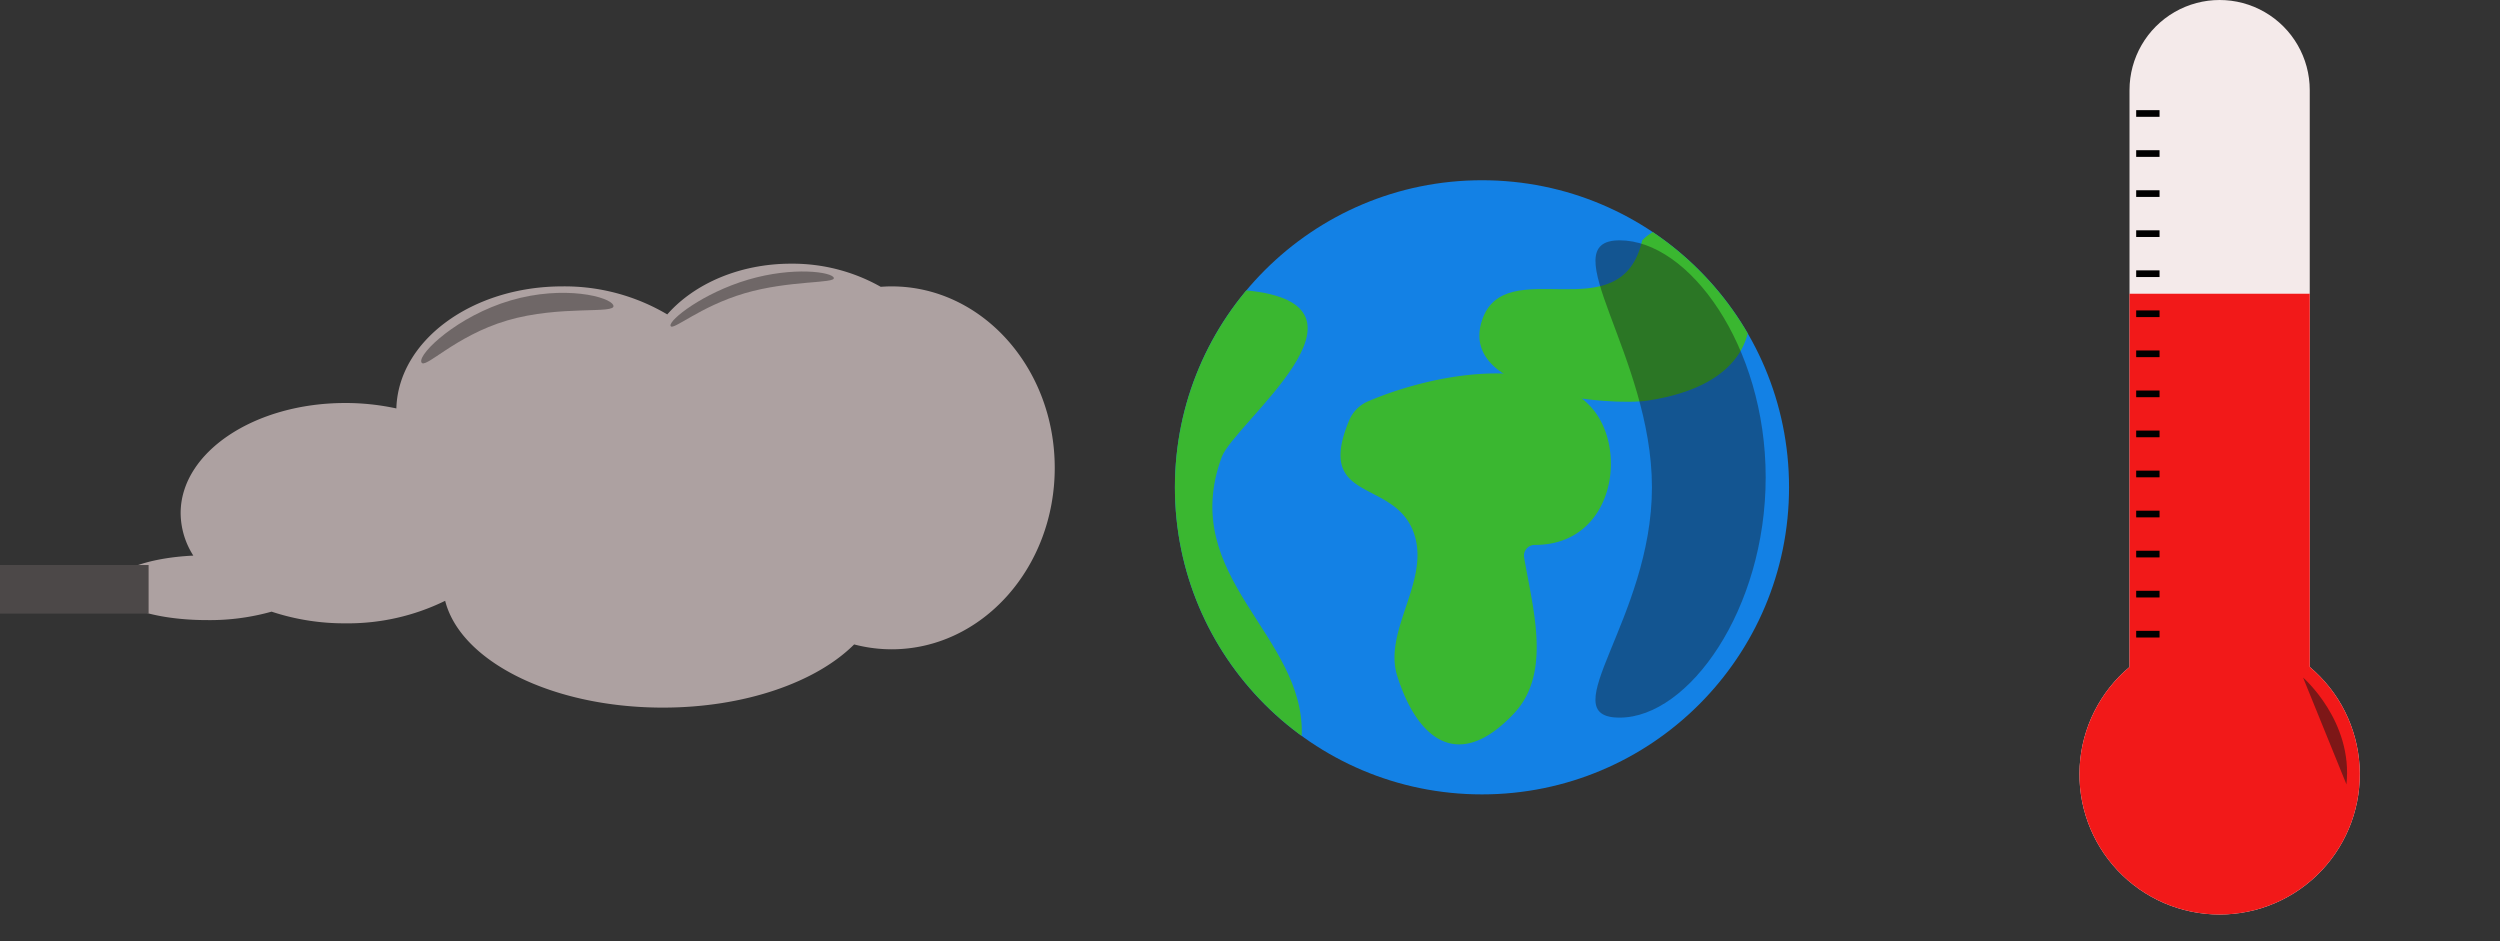 <svg id="Layer_35" data-name="Layer 35" xmlns="http://www.w3.org/2000/svg" xmlns:xlink="http://www.w3.org/1999/xlink" viewBox="0 0 749 282"><rect x="0" y="0" width="749" height="282" fill="#333333" stroke="none"/><defs><style>.cls-1,.cls-5{fill:none;}.cls-2{clip-path:url(#clip-path);}.cls-3{fill:#f4eaea;}.cls-4{fill:#f21919;}.cls-5{stroke:#000;stroke-miterlimit:10;stroke-width:2px;}.cls-10,.cls-13,.cls-6{fill:#161515;}.cls-6{opacity:0.53;}.cls-7{clip-path:url(#clip-path-2);}.cls-8{fill:#1381e5;}.cls-9{fill:#3ab730;}.cls-10{opacity:0.4;}.cls-11{fill:#ada1a1;}.cls-12{fill:#4c4848;}.cls-13{opacity:0.41;}</style><clipPath id="clip-path" transform="translate(-92 -260)"><path class="cls-1" d="M784,459.82c0-.27,0-.55,0-.82V287a27,27,0,0,0-54,0V459c0,.27,0,.55,0,.82a42,42,0,1,0,54,0Z"/></clipPath><clipPath id="clip-path-2" transform="translate(-92 -260)"><circle class="cls-1" cx="536" cy="406" r="92"/></clipPath></defs><title>first-grapihc</title><g id="thermometer"><g class="cls-2"><path class="cls-3" d="M784,459.82c0-.27,0-.55,0-.82V287a27,27,0,0,0-54,0V459c0,.27,0,.55,0,.82a42,42,0,1,0,54,0Z" transform="translate(-92 -260)"/><rect class="cls-4" x="581" y="88" width="168" height="194"/></g><g id="ticks"><line class="cls-5" x1="640" y1="34" x2="647" y2="34"/><line class="cls-5" x1="640" y1="46" x2="647" y2="46"/><line class="cls-5" x1="640" y1="58" x2="647" y2="58"/><line class="cls-5" x1="640" y1="70" x2="647" y2="70"/><line class="cls-5" x1="640" y1="82" x2="647" y2="82"/><line class="cls-5" x1="640" y1="94" x2="647" y2="94"/><line class="cls-5" x1="640" y1="106" x2="647" y2="106"/><line class="cls-5" x1="640" y1="118" x2="647" y2="118"/><line class="cls-5" x1="640" y1="130" x2="647" y2="130"/><line class="cls-5" x1="640" y1="142" x2="647" y2="142"/><line class="cls-5" x1="640" y1="154" x2="647" y2="154"/><line class="cls-5" x1="640" y1="166" x2="647" y2="166"/><line class="cls-5" x1="640" y1="178" x2="647" y2="178"/><line class="cls-5" x1="640" y1="190" x2="647" y2="190"/></g><path class="cls-6" d="M782,463s15,13,13,32Z" transform="translate(-92 -260)"/></g><g id="earth"><g class="cls-7"><circle class="cls-8" cx="444" cy="146" r="92"/><path class="cls-9" d="M496.19,386a10.67,10.67,0,0,1,5.61-5.73c18.66-8,51.6-14.6,66.68,1.48,11.56,12.33,7.24,41.56-16.66,41.51a3.21,3.21,0,0,0-3.2,3.72c2.71,15.83,8.29,34.82-3.12,46.87-17.13,18.1-29.21,6.81-34.91-11.42-4.11-13.15,9.18-27.61,5.41-41.41C511,402.73,485.54,411.6,496.19,386Z" transform="translate(-92 -260)"/><path class="cls-9" d="M584,332c-6.3,27.89-41.15,3.19-48,24-7.29,22.15,38.64,25.72,49.8,24C644.39,371,604,311.77,584,332Z" transform="translate(-92 -260)"/><path class="cls-9" d="M465.39,347c43.65,4.19-3.64,39.74-7.39,50-13.22,36.09,25.12,53.14,24,83.49-88,4.07-47.91-94.68-26-138.49Z" transform="translate(-92 -260)"/></g><path class="cls-10" d="M621,403c0,39.49-23,72-43.76,72s9.68-29.51,9.68-69-30.42-74-9.68-74S621,363.56,621,403Z" transform="translate(-92 -260)"/></g><g id="emissions"><path class="cls-11" d="M359.12,345.8c-1.1,0-2.18.05-3.25.13A53.72,53.72,0,0,0,329,339c-15.4,0-29,6-37.09,15.2a60.43,60.43,0,0,0-31.43-8.4c-27.13,0-49.17,16.3-49.73,36.57a72,72,0,0,0-15.31-1.63c-27.24,0-49.32,14.78-49.32,33a23.88,23.88,0,0,0,3.8,12.72c-14,.66-24.75,4.71-24.75,9.61,0,5.36,12.9,9.71,28.81,9.71a68.37,68.37,0,0,0,19.38-2.53,69.34,69.34,0,0,0,22.08,3.5A66.17,66.17,0,0,0,225.37,440c4.58,18.1,32,32,65.22,32,24.57,0,46-7.63,57.31-18.93a44.37,44.37,0,0,0,11.22,1.46c27,0,48.88-24.34,48.88-54.37S386.11,345.8,359.12,345.8Z" transform="translate(-92 -260)"/><rect class="cls-12" y="169.28" width="44.52" height="14.56"/><path class="cls-13" d="M275.78,351.55c.78,2.64-15.88-.22-31.78,4.45s-25,15.1-25.78,12.45S229.1,354.67,245,350,275,348.9,275.78,351.55Z" transform="translate(-92 -260)"/><path class="cls-13" d="M341.81,343.24c.52,1.75-13.25.67-26.76,4.64s-21.65,11.48-22.16,9.73,9.79-9.87,23.3-13.84S341.3,341.49,341.81,343.24Z" transform="translate(-92 -260)"/></g></svg>